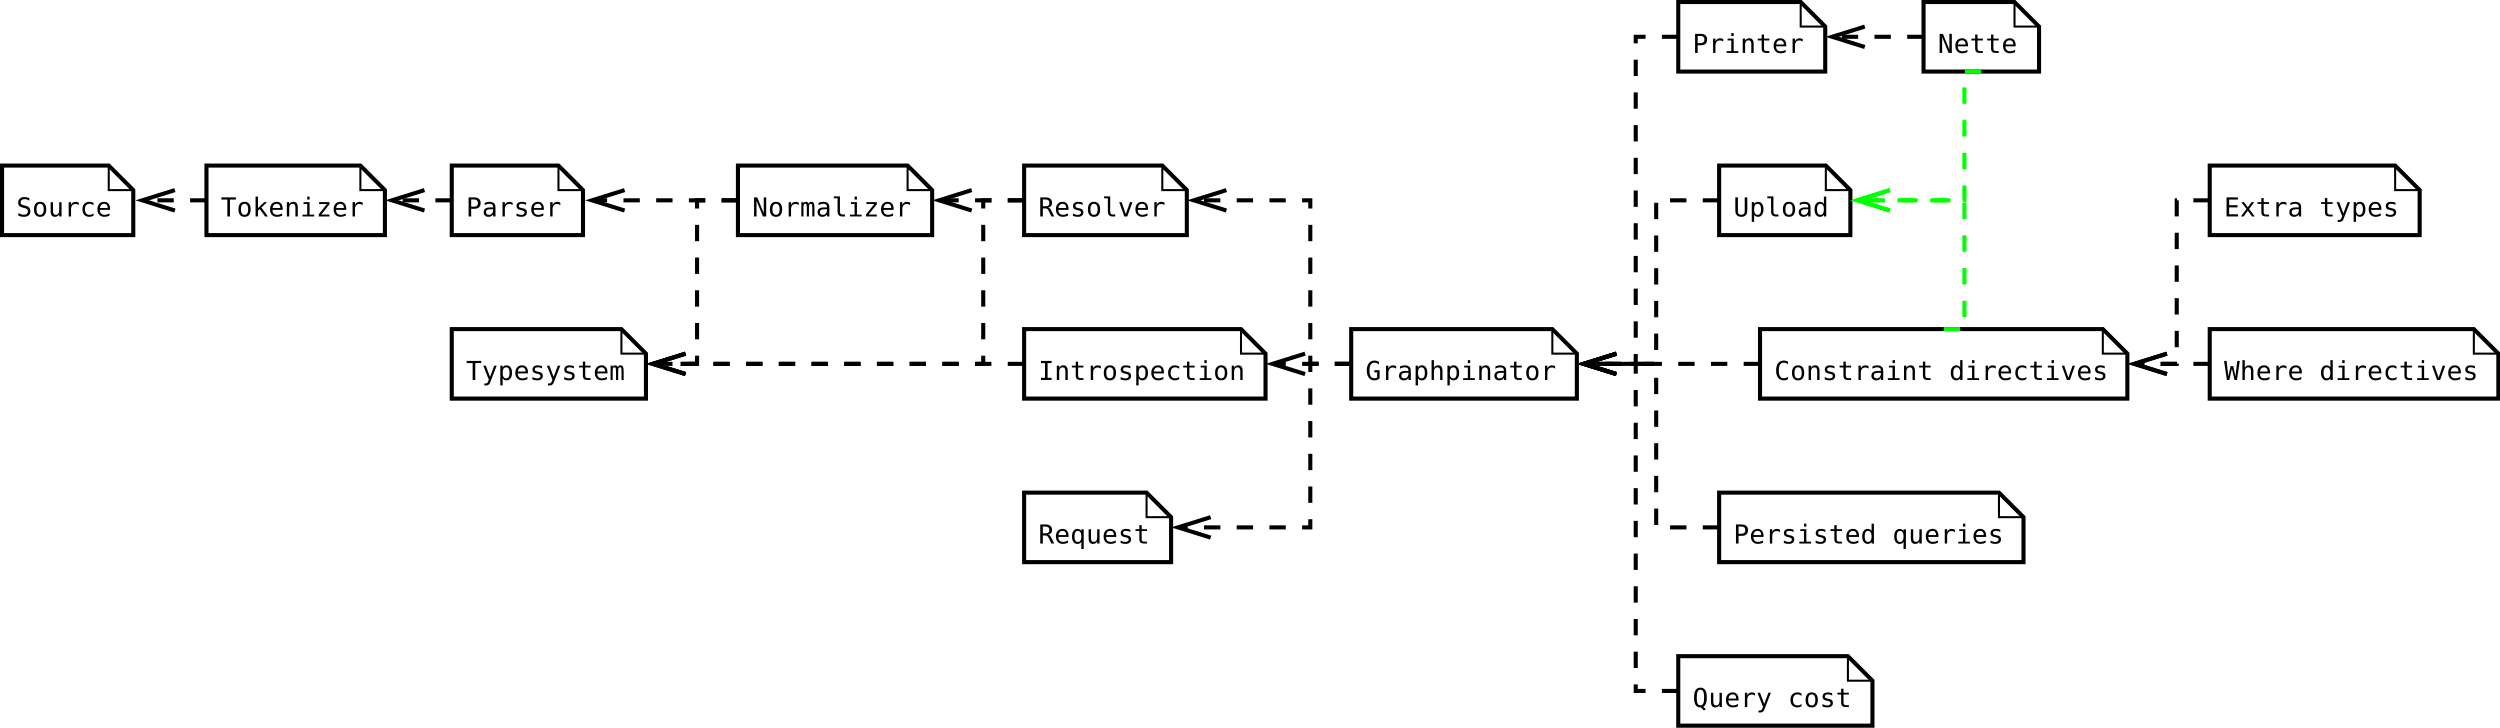 <?xml version="1.0" encoding="UTF-8"?>
<svg xmlns="http://www.w3.org/2000/svg" xmlns:xlink="http://www.w3.org/1999/xlink" width="1223pt" height="356pt" viewBox="0 0 1223 356" version="1.1">
<defs>
<g>
<symbol overflow="visible" id="glyph0-0">
<path style="stroke:none;" d="M 0.656 2.266 L 0.656 -9.016 L 7.047 -9.016 L 7.047 2.266 Z M 1.375 1.547 L 6.344 1.547 L 6.344 -8.297 L 1.375 -8.297 Z M 1.375 1.547 "/>
</symbol>
<symbol overflow="visible" id="glyph0-1">
<path style="stroke:none;" d="M 6.328 -9.016 L 6.328 -7.734 C 5.941 -7.973 5.555 -8.156 5.172 -8.281 C 4.785 -8.406 4.395 -8.469 4 -8.469 C 3.406 -8.469 2.938 -8.328 2.594 -8.047 C 2.25 -7.773 2.078 -7.406 2.078 -6.938 C 2.078 -6.52 2.188 -6.203 2.406 -5.984 C 2.633 -5.773 3.062 -5.598 3.688 -5.453 L 4.344 -5.297 C 5.219 -5.098 5.852 -4.781 6.25 -4.344 C 6.656 -3.906 6.859 -3.305 6.859 -2.547 C 6.859 -1.66 6.582 -0.984 6.031 -0.516 C 5.488 -0.047 4.691 0.188 3.641 0.188 C 3.203 0.188 2.758 0.141 2.312 0.047 C 1.875 -0.047 1.43 -0.188 0.984 -0.375 L 0.984 -1.719 C 1.461 -1.414 1.914 -1.191 2.344 -1.047 C 2.77 -0.91 3.203 -0.844 3.641 -0.844 C 4.273 -0.844 4.77 -0.984 5.125 -1.266 C 5.477 -1.555 5.656 -1.957 5.656 -2.469 C 5.656 -2.938 5.531 -3.289 5.281 -3.531 C 5.039 -3.781 4.617 -3.973 4.016 -4.109 L 3.344 -4.266 C 2.477 -4.461 1.848 -4.758 1.453 -5.156 C 1.066 -5.551 0.875 -6.078 0.875 -6.734 C 0.875 -7.566 1.148 -8.234 1.703 -8.734 C 2.266 -9.242 3.008 -9.5 3.938 -9.5 C 4.301 -9.5 4.68 -9.457 5.078 -9.375 C 5.473 -9.289 5.891 -9.172 6.328 -9.016 Z M 6.328 -9.016 "/>
</symbol>
<symbol overflow="visible" id="glyph0-2">
<path style="stroke:none;" d="M 3.844 -6.188 C 3.258 -6.188 2.816 -5.957 2.516 -5.5 C 2.223 -5.051 2.078 -4.383 2.078 -3.5 C 2.078 -2.602 2.223 -1.926 2.516 -1.469 C 2.816 -1.02 3.258 -0.797 3.844 -0.797 C 4.438 -0.797 4.879 -1.02 5.172 -1.469 C 5.473 -1.926 5.625 -2.602 5.625 -3.5 C 5.625 -4.383 5.473 -5.051 5.172 -5.5 C 4.879 -5.957 4.438 -6.188 3.844 -6.188 Z M 3.844 -7.172 C 4.82 -7.172 5.566 -6.852 6.078 -6.219 C 6.586 -5.594 6.844 -4.688 6.844 -3.5 C 6.844 -2.301 6.586 -1.383 6.078 -0.75 C 5.566 -0.125 4.82 0.188 3.844 0.188 C 2.875 0.188 2.133 -0.125 1.625 -0.75 C 1.113 -1.383 0.859 -2.301 0.859 -3.5 C 0.859 -4.688 1.113 -5.594 1.625 -6.219 C 2.133 -6.852 2.875 -7.172 3.844 -7.172 Z M 3.844 -7.172 "/>
</symbol>
<symbol overflow="visible" id="glyph0-3">
<path style="stroke:none;" d="M 1.219 -2.656 L 1.219 -6.984 L 2.375 -6.984 L 2.375 -2.656 C 2.375 -2.02 2.484 -1.551 2.703 -1.25 C 2.922 -0.957 3.266 -0.812 3.734 -0.812 C 4.273 -0.812 4.688 -1.004 4.969 -1.391 C 5.258 -1.773 5.406 -2.32 5.406 -3.031 L 5.406 -6.984 L 6.562 -6.984 L 6.562 0 L 5.406 0 L 5.406 -1.047 C 5.207 -0.641 4.93 -0.332 4.578 -0.125 C 4.223 0.082 3.812 0.188 3.344 0.188 C 2.625 0.188 2.086 -0.047 1.734 -0.516 C 1.391 -0.984 1.219 -1.695 1.219 -2.656 Z M 1.219 -2.656 "/>
</symbol>
<symbol overflow="visible" id="glyph0-4">
<path style="stroke:none;" d="M 7.219 -5.562 C 6.969 -5.75 6.719 -5.883 6.469 -5.969 C 6.219 -6.062 5.938 -6.109 5.625 -6.109 C 4.914 -6.109 4.367 -5.879 3.984 -5.422 C 3.609 -4.973 3.422 -4.328 3.422 -3.484 L 3.422 0 L 2.266 0 L 2.266 -7 L 3.422 -7 L 3.422 -5.625 C 3.609 -6.125 3.898 -6.504 4.297 -6.766 C 4.703 -7.035 5.176 -7.172 5.719 -7.172 C 6 -7.172 6.258 -7.133 6.5 -7.062 C 6.75 -6.988 6.988 -6.879 7.219 -6.734 Z M 7.219 -5.562 "/>
</symbol>
<symbol overflow="visible" id="glyph0-5">
<path style="stroke:none;" d="M 6.625 -0.359 C 6.32 -0.18 6.004 -0.047 5.672 0.047 C 5.348 0.141 5.016 0.188 4.672 0.188 C 3.586 0.188 2.738 -0.133 2.125 -0.781 C 1.52 -1.438 1.219 -2.344 1.219 -3.5 C 1.219 -4.645 1.52 -5.539 2.125 -6.188 C 2.738 -6.844 3.586 -7.172 4.672 -7.172 C 5.016 -7.172 5.344 -7.125 5.656 -7.031 C 5.977 -6.945 6.301 -6.812 6.625 -6.625 L 6.625 -5.422 C 6.32 -5.691 6.016 -5.883 5.703 -6 C 5.398 -6.125 5.055 -6.188 4.672 -6.188 C 3.953 -6.188 3.398 -5.953 3.016 -5.484 C 2.629 -5.023 2.438 -4.363 2.438 -3.5 C 2.438 -2.633 2.629 -1.969 3.016 -1.5 C 3.398 -1.031 3.953 -0.797 4.672 -0.797 C 5.078 -0.797 5.438 -0.852 5.75 -0.969 C 6.062 -1.094 6.352 -1.285 6.625 -1.547 Z M 6.625 -0.359 "/>
</symbol>
<symbol overflow="visible" id="glyph0-6">
<path style="stroke:none;" d="M 6.953 -3.781 L 6.953 -3.219 L 1.969 -3.219 L 1.969 -3.188 C 1.969 -2.426 2.164 -1.836 2.562 -1.422 C 2.957 -1.004 3.52 -0.797 4.25 -0.797 C 4.613 -0.797 4.992 -0.852 5.391 -0.969 C 5.797 -1.082 6.223 -1.258 6.672 -1.5 L 6.672 -0.359 C 6.242 -0.18 5.828 -0.047 5.422 0.047 C 5.016 0.141 4.617 0.188 4.234 0.188 C 3.148 0.188 2.301 -0.141 1.688 -0.797 C 1.07 -1.453 0.766 -2.352 0.766 -3.5 C 0.766 -4.613 1.062 -5.504 1.656 -6.172 C 2.258 -6.836 3.062 -7.172 4.062 -7.172 C 4.957 -7.172 5.66 -6.867 6.172 -6.266 C 6.691 -5.66 6.953 -4.832 6.953 -3.781 Z M 5.797 -4.125 C 5.785 -4.801 5.629 -5.312 5.328 -5.656 C 5.023 -6.008 4.586 -6.188 4.016 -6.188 C 3.461 -6.188 3.004 -6.004 2.641 -5.641 C 2.285 -5.273 2.078 -4.77 2.016 -4.125 Z M 5.797 -4.125 "/>
</symbol>
<symbol overflow="visible" id="glyph0-7">
<path style="stroke:none;" d="M 0.297 -9.328 L 7.406 -9.328 L 7.406 -8.266 L 4.5 -8.266 L 4.5 0 L 3.219 0 L 3.219 -8.266 L 0.297 -8.266 Z M 0.297 -9.328 "/>
</symbol>
<symbol overflow="visible" id="glyph0-8">
<path style="stroke:none;" d="M 1.469 -9.719 L 2.656 -9.719 L 2.656 -4.094 L 5.688 -7 L 7.078 -7 L 4.328 -4.359 L 7.516 0 L 6.109 0 L 3.516 -3.609 L 2.656 -2.812 L 2.656 0 L 1.469 0 Z M 1.469 -9.719 "/>
</symbol>
<symbol overflow="visible" id="glyph0-9">
<path style="stroke:none;" d="M 6.562 -4.344 L 6.562 0 L 5.406 0 L 5.406 -4.344 C 5.406 -4.969 5.297 -5.426 5.078 -5.719 C 4.859 -6.02 4.516 -6.172 4.047 -6.172 C 3.504 -6.172 3.086 -5.977 2.797 -5.594 C 2.516 -5.219 2.375 -4.672 2.375 -3.953 L 2.375 0 L 1.219 0 L 1.219 -7 L 2.375 -7 L 2.375 -5.953 C 2.57 -6.348 2.844 -6.648 3.188 -6.859 C 3.539 -7.066 3.957 -7.172 4.438 -7.172 C 5.156 -7.172 5.688 -6.938 6.031 -6.469 C 6.383 -6 6.562 -5.289 6.562 -4.344 Z M 6.562 -4.344 "/>
</symbol>
<symbol overflow="visible" id="glyph0-10">
<path style="stroke:none;" d="M 1.594 -7 L 4.547 -7 L 4.547 -0.891 L 6.828 -0.891 L 6.828 0 L 1.109 0 L 1.109 -0.891 L 3.391 -0.891 L 3.391 -6.109 L 1.594 -6.109 Z M 3.391 -9.719 L 4.547 -9.719 L 4.547 -8.266 L 3.391 -8.266 Z M 3.391 -9.719 "/>
</symbol>
<symbol overflow="visible" id="glyph0-11">
<path style="stroke:none;" d="M 1.422 -7.016 L 6.5 -7.016 L 6.5 -5.969 L 2.484 -0.938 L 6.5 -0.938 L 6.5 0 L 1.266 0 L 1.266 -1.062 L 5.281 -6.094 L 1.422 -6.094 Z M 1.422 -7.016 "/>
</symbol>
<symbol overflow="visible" id="glyph0-12">
<path style="stroke:none;" d="M 2.5 -8.297 L 2.5 -4.781 L 3.953 -4.781 C 4.535 -4.781 4.988 -4.938 5.312 -5.25 C 5.645 -5.562 5.812 -5.992 5.812 -6.547 C 5.812 -7.098 5.648 -7.523 5.328 -7.828 C 5.004 -8.141 4.547 -8.297 3.953 -8.297 Z M 1.234 -9.328 L 3.953 -9.328 C 4.992 -9.328 5.781 -9.086 6.312 -8.609 C 6.852 -8.141 7.125 -7.453 7.125 -6.547 C 7.125 -5.617 6.859 -4.922 6.328 -4.453 C 5.797 -3.984 5.004 -3.75 3.953 -3.75 L 2.5 -3.75 L 2.5 0 L 1.234 0 Z M 1.234 -9.328 "/>
</symbol>
<symbol overflow="visible" id="glyph0-13">
<path style="stroke:none;" d="M 4.391 -3.516 L 4 -3.516 C 3.332 -3.516 2.828 -3.395 2.484 -3.156 C 2.148 -2.926 1.984 -2.578 1.984 -2.109 C 1.984 -1.691 2.109 -1.363 2.359 -1.125 C 2.617 -0.895 2.973 -0.781 3.422 -0.781 C 4.055 -0.781 4.551 -1 4.906 -1.438 C 5.27 -1.875 5.457 -2.484 5.469 -3.266 L 5.469 -3.516 Z M 6.609 -4 L 6.609 0 L 5.469 0 L 5.469 -1.031 C 5.219 -0.613 4.906 -0.305 4.531 -0.109 C 4.156 0.086 3.703 0.188 3.172 0.188 C 2.461 0.188 1.895 -0.016 1.469 -0.422 C 1.039 -0.828 0.828 -1.363 0.828 -2.031 C 0.828 -2.812 1.086 -3.406 1.609 -3.812 C 2.141 -4.219 2.91 -4.422 3.922 -4.422 L 5.469 -4.422 L 5.469 -4.594 C 5.457 -5.156 5.312 -5.562 5.031 -5.812 C 4.758 -6.062 4.316 -6.188 3.703 -6.188 C 3.305 -6.188 2.906 -6.129 2.5 -6.016 C 2.102 -5.91 1.719 -5.75 1.344 -5.531 L 1.344 -6.672 C 1.77 -6.836 2.176 -6.961 2.562 -7.047 C 2.957 -7.129 3.336 -7.172 3.703 -7.172 C 4.273 -7.172 4.766 -7.082 5.172 -6.906 C 5.586 -6.738 5.926 -6.484 6.188 -6.141 C 6.344 -5.93 6.453 -5.672 6.516 -5.359 C 6.578 -5.055 6.609 -4.602 6.609 -4 Z M 6.609 -4 "/>
</symbol>
<symbol overflow="visible" id="glyph0-14">
<path style="stroke:none;" d="M 6.078 -6.75 L 6.078 -5.625 C 5.754 -5.82 5.426 -5.969 5.094 -6.062 C 4.758 -6.156 4.414 -6.203 4.062 -6.203 C 3.539 -6.203 3.148 -6.117 2.891 -5.953 C 2.641 -5.785 2.516 -5.531 2.516 -5.188 C 2.516 -4.875 2.609 -4.641 2.797 -4.484 C 2.992 -4.328 3.473 -4.176 4.234 -4.031 L 4.703 -3.938 C 5.273 -3.832 5.707 -3.617 6 -3.297 C 6.289 -2.973 6.438 -2.551 6.438 -2.031 C 6.438 -1.332 6.191 -0.785 5.703 -0.391 C 5.211 -0.004 4.531 0.188 3.656 0.188 C 3.301 0.188 2.938 0.148 2.562 0.078 C 2.188 0.004 1.773 -0.102 1.328 -0.25 L 1.328 -1.438 C 1.754 -1.219 2.164 -1.051 2.562 -0.938 C 2.957 -0.832 3.328 -0.781 3.672 -0.781 C 4.18 -0.781 4.578 -0.883 4.859 -1.094 C 5.141 -1.301 5.281 -1.586 5.281 -1.953 C 5.281 -2.484 4.77 -2.852 3.75 -3.062 L 3.688 -3.078 L 3.266 -3.156 C 2.598 -3.289 2.113 -3.508 1.812 -3.812 C 1.508 -4.125 1.359 -4.539 1.359 -5.062 C 1.359 -5.738 1.582 -6.258 2.031 -6.625 C 2.488 -6.988 3.141 -7.172 3.984 -7.172 C 4.359 -7.172 4.719 -7.133 5.062 -7.062 C 5.406 -6.988 5.742 -6.883 6.078 -6.75 Z M 6.078 -6.75 "/>
</symbol>
<symbol overflow="visible" id="glyph0-15">
<path style="stroke:none;" d="M 0.875 -9.328 L 2.469 -9.328 L 5.625 -1.656 L 5.625 -9.328 L 6.828 -9.328 L 6.828 0 L 5.234 0 L 2.094 -7.672 L 2.094 0 L 0.875 0 Z M 0.875 -9.328 "/>
</symbol>
<symbol overflow="visible" id="glyph0-16">
<path style="stroke:none;" d="M 4.219 -6.281 C 4.363 -6.582 4.547 -6.805 4.766 -6.953 C 4.984 -7.098 5.25 -7.172 5.562 -7.172 C 6.125 -7.172 6.52 -6.953 6.75 -6.516 C 6.977 -6.078 7.094 -5.258 7.094 -4.062 L 7.094 0 L 6.047 0 L 6.047 -4 C 6.047 -4.988 5.988 -5.602 5.875 -5.844 C 5.77 -6.082 5.57 -6.203 5.281 -6.203 C 4.945 -6.203 4.719 -6.07 4.594 -5.812 C 4.469 -5.562 4.406 -4.957 4.406 -4 L 4.406 0 L 3.359 0 L 3.359 -4 C 3.359 -5 3.297 -5.613 3.172 -5.844 C 3.055 -6.082 2.844 -6.203 2.531 -6.203 C 2.227 -6.203 2.016 -6.07 1.891 -5.812 C 1.773 -5.562 1.719 -4.957 1.719 -4 L 1.719 0 L 0.688 0 L 0.688 -7 L 1.719 -7 L 1.719 -6.406 C 1.863 -6.645 2.035 -6.832 2.234 -6.969 C 2.441 -7.102 2.676 -7.172 2.938 -7.172 C 3.258 -7.172 3.523 -7.098 3.734 -6.953 C 3.941 -6.805 4.102 -6.582 4.219 -6.281 Z M 4.219 -6.281 "/>
</symbol>
<symbol overflow="visible" id="glyph0-17">
<path style="stroke:none;" d="M 4 -2.531 C 4 -2.02 4.094 -1.629 4.281 -1.359 C 4.469 -1.098 4.75 -0.969 5.125 -0.969 L 6.453 -0.969 L 6.453 0 L 5 0 C 4.312 0 3.781 -0.219 3.406 -0.656 C 3.031 -1.102 2.844 -1.727 2.844 -2.531 L 2.844 -8.891 L 1 -8.891 L 1 -9.797 L 4 -9.797 Z M 4 -2.531 "/>
</symbol>
<symbol overflow="visible" id="glyph0-18">
<path style="stroke:none;" d="M 4.75 -4.406 C 5.07 -4.32 5.348 -4.164 5.578 -3.938 C 5.805 -3.707 6.094 -3.242 6.438 -2.547 L 7.703 0 L 6.344 0 L 5.234 -2.359 C 4.91 -3.023 4.617 -3.453 4.359 -3.641 C 4.109 -3.836 3.781 -3.938 3.375 -3.938 L 2.156 -3.938 L 2.156 0 L 0.891 0 L 0.891 -9.328 L 3.5 -9.328 C 4.52 -9.328 5.301 -9.094 5.844 -8.625 C 6.395 -8.164 6.672 -7.5 6.672 -6.625 C 6.672 -6.008 6.5 -5.504 6.156 -5.109 C 5.82 -4.723 5.352 -4.488 4.75 -4.406 Z M 2.156 -8.297 L 2.156 -4.984 L 3.547 -4.984 C 4.148 -4.984 4.598 -5.117 4.891 -5.391 C 5.191 -5.66 5.344 -6.07 5.344 -6.625 C 5.344 -7.164 5.18 -7.578 4.859 -7.859 C 4.547 -8.148 4.094 -8.297 3.5 -8.297 Z M 2.156 -8.297 "/>
</symbol>
<symbol overflow="visible" id="glyph0-19">
<path style="stroke:none;" d="M 0.625 -7 L 1.812 -7 L 3.844 -1.125 L 5.891 -7 L 7.078 -7 L 4.594 0 L 3.109 0 Z M 0.625 -7 "/>
</symbol>
<symbol overflow="visible" id="glyph0-20">
<path style="stroke:none;" d="M 6.891 -0.766 C 6.555 -0.453 6.176 -0.211 5.75 -0.047 C 5.332 0.109 4.879 0.188 4.391 0.188 C 3.203 0.188 2.281 -0.234 1.625 -1.078 C 0.969 -1.93 0.641 -3.125 0.641 -4.656 C 0.641 -6.176 0.973 -7.363 1.641 -8.219 C 2.305 -9.07 3.234 -9.5 4.422 -9.5 C 4.805 -9.5 5.176 -9.441 5.531 -9.328 C 5.895 -9.223 6.242 -9.055 6.578 -8.828 L 6.578 -7.531 C 6.242 -7.852 5.898 -8.086 5.547 -8.234 C 5.191 -8.391 4.816 -8.469 4.422 -8.469 C 3.598 -8.469 2.977 -8.148 2.562 -7.516 C 2.156 -6.879 1.953 -5.926 1.953 -4.656 C 1.953 -3.363 2.148 -2.406 2.547 -1.781 C 2.953 -1.156 3.566 -0.844 4.391 -0.844 C 4.672 -0.844 4.914 -0.875 5.125 -0.938 C 5.332 -1 5.52 -1.102 5.688 -1.25 L 5.688 -3.75 L 4.344 -3.75 L 4.344 -4.781 L 6.891 -4.781 Z M 6.891 -0.766 "/>
</symbol>
<symbol overflow="visible" id="glyph0-21">
<path style="stroke:none;" d="M 2.344 -0.875 L 2.344 2.656 L 1.188 2.656 L 1.188 -7 L 2.344 -7 L 2.344 -6.109 C 2.531 -6.453 2.785 -6.711 3.109 -6.891 C 3.43 -7.078 3.801 -7.172 4.219 -7.172 C 5.062 -7.172 5.723 -6.844 6.203 -6.188 C 6.68 -5.531 6.922 -4.625 6.922 -3.469 C 6.922 -2.332 6.676 -1.438 6.188 -0.781 C 5.707 -0.133 5.051 0.188 4.219 0.188 C 3.789 0.188 3.414 0.098 3.094 -0.078 C 2.781 -0.266 2.531 -0.531 2.344 -0.875 Z M 5.719 -3.5 C 5.719 -4.383 5.578 -5.051 5.297 -5.5 C 5.016 -5.957 4.598 -6.188 4.047 -6.188 C 3.484 -6.188 3.055 -5.957 2.766 -5.5 C 2.484 -5.051 2.344 -4.383 2.344 -3.5 C 2.344 -2.613 2.484 -1.941 2.766 -1.484 C 3.055 -1.023 3.484 -0.797 4.047 -0.797 C 4.598 -0.797 5.016 -1.02 5.297 -1.469 C 5.578 -1.926 5.719 -2.602 5.719 -3.5 Z M 5.719 -3.5 "/>
</symbol>
<symbol overflow="visible" id="glyph0-22">
<path style="stroke:none;" d="M 6.562 -4.344 L 6.562 0 L 5.406 0 L 5.406 -4.344 C 5.406 -4.969 5.297 -5.426 5.078 -5.719 C 4.859 -6.02 4.516 -6.172 4.047 -6.172 C 3.504 -6.172 3.086 -5.977 2.797 -5.594 C 2.516 -5.219 2.375 -4.672 2.375 -3.953 L 2.375 0 L 1.219 0 L 1.219 -9.719 L 2.375 -9.719 L 2.375 -5.953 C 2.57 -6.348 2.844 -6.648 3.188 -6.859 C 3.539 -7.066 3.957 -7.172 4.438 -7.172 C 5.156 -7.172 5.688 -6.938 6.031 -6.469 C 6.383 -6 6.562 -5.289 6.562 -4.344 Z M 6.562 -4.344 "/>
</symbol>
<symbol overflow="visible" id="glyph0-23">
<path style="stroke:none;" d="M 3.844 -8.984 L 3.844 -7 L 6.453 -7 L 6.453 -6.109 L 3.844 -6.109 L 3.844 -2.312 C 3.844 -1.789 3.938 -1.426 4.125 -1.219 C 4.32 -1.02 4.664 -0.922 5.156 -0.922 L 6.453 -0.922 L 6.453 0 L 5.047 0 C 4.18 0 3.57 -0.172 3.219 -0.516 C 2.863 -0.859 2.688 -1.457 2.688 -2.312 L 2.688 -6.109 L 0.812 -6.109 L 0.812 -7 L 2.688 -7 L 2.688 -8.984 Z M 3.844 -8.984 "/>
</symbol>
<symbol overflow="visible" id="glyph0-24">
<path style="stroke:none;" d="M 5.359 -2.25 C 5.172 -1.758 4.926 -1.117 4.625 -0.328 C 4.219 0.773 3.941 1.445 3.797 1.688 C 3.609 2.008 3.367 2.25 3.078 2.406 C 2.797 2.57 2.461 2.656 2.078 2.656 L 1.156 2.656 L 1.156 1.703 L 1.828 1.703 C 2.172 1.703 2.438 1.602 2.625 1.406 C 2.812 1.207 3.055 0.703 3.359 -0.109 L 0.656 -7 L 1.875 -7 L 3.938 -1.531 L 5.984 -7 L 7.203 -7 Z M 5.359 -2.25 "/>
</symbol>
<symbol overflow="visible" id="glyph0-25">
<path style="stroke:none;" d="M 1.25 -9.328 L 6.438 -9.328 L 6.438 -8.266 L 4.484 -8.266 L 4.484 -1.062 L 6.438 -1.062 L 6.438 0 L 1.25 0 L 1.25 -1.062 L 3.219 -1.062 L 3.219 -8.266 L 1.25 -8.266 Z M 1.25 -9.328 "/>
</symbol>
<symbol overflow="visible" id="glyph0-26">
<path style="stroke:none;" d="M 2.078 -3.469 C 2.078 -2.57 2.219 -1.895 2.5 -1.438 C 2.781 -0.988 3.195 -0.766 3.75 -0.766 C 4.301 -0.766 4.719 -0.992 5 -1.453 C 5.289 -1.91 5.438 -2.582 5.438 -3.469 C 5.438 -4.352 5.289 -5.023 5 -5.484 C 4.719 -5.941 4.301 -6.172 3.75 -6.172 C 3.195 -6.172 2.781 -5.941 2.5 -5.484 C 2.219 -5.035 2.078 -4.363 2.078 -3.469 Z M 5.438 -0.875 C 5.25 -0.52 4.992 -0.25 4.672 -0.062 C 4.359 0.113 3.988 0.203 3.562 0.203 C 2.727 0.203 2.066 -0.117 1.578 -0.766 C 1.098 -1.41 0.859 -2.301 0.859 -3.438 C 0.859 -4.602 1.098 -5.508 1.578 -6.156 C 2.066 -6.812 2.727 -7.141 3.562 -7.141 C 3.977 -7.141 4.348 -7.047 4.672 -6.859 C 4.992 -6.68 5.25 -6.422 5.438 -6.078 L 5.438 -6.969 L 6.594 -6.969 L 6.594 2.688 L 5.438 2.688 Z M 5.438 -0.875 "/>
</symbol>
<symbol overflow="visible" id="glyph0-27">
<path style="stroke:none;" d="M 1.234 -9.328 L 6.766 -9.328 L 6.766 -8.266 L 2.5 -8.266 L 2.5 -5.5 L 6.578 -5.5 L 6.578 -4.438 L 2.5 -4.438 L 2.5 -1.062 L 6.891 -1.062 L 6.891 0 L 1.234 0 Z M 1.234 -9.328 "/>
</symbol>
<symbol overflow="visible" id="glyph0-28">
<path style="stroke:none;" d="M 6.984 -7 L 4.484 -3.656 L 7.234 0 L 5.906 0 L 3.844 -2.812 L 1.812 0 L 0.469 0 L 3.219 -3.656 L 0.719 -7 L 2 -7 L 3.844 -4.469 L 5.688 -7 Z M 6.984 -7 "/>
</symbol>
<symbol overflow="visible" id="glyph0-29">
<path style="stroke:none;" d=""/>
</symbol>
<symbol overflow="visible" id="glyph0-30">
<path style="stroke:none;" d="M 6.703 -0.328 C 6.379 -0.16 6.051 -0.035 5.719 0.047 C 5.383 0.141 5.023 0.188 4.641 0.188 C 3.441 0.188 2.516 -0.234 1.859 -1.078 C 1.203 -1.93 0.875 -3.125 0.875 -4.656 C 0.875 -6.176 1.203 -7.363 1.859 -8.219 C 2.523 -9.07 3.453 -9.5 4.641 -9.5 C 5.023 -9.5 5.383 -9.453 5.719 -9.359 C 6.051 -9.273 6.379 -9.148 6.703 -8.984 L 6.703 -7.688 C 6.398 -7.945 6.07 -8.141 5.719 -8.266 C 5.363 -8.398 5.004 -8.469 4.641 -8.469 C 3.816 -8.469 3.203 -8.148 2.797 -7.516 C 2.391 -6.891 2.188 -5.938 2.188 -4.656 C 2.188 -3.383 2.391 -2.43 2.797 -1.797 C 3.203 -1.16 3.816 -0.844 4.641 -0.844 C 5.004 -0.844 5.363 -0.91 5.719 -1.047 C 6.07 -1.18 6.398 -1.375 6.703 -1.625 Z M 6.703 -0.328 "/>
</symbol>
<symbol overflow="visible" id="glyph0-31">
<path style="stroke:none;" d="M 5.359 -6.109 L 5.359 -9.719 L 6.516 -9.719 L 6.516 0 L 5.359 0 L 5.359 -0.875 C 5.172 -0.531 4.914 -0.266 4.594 -0.078 C 4.281 0.098 3.914 0.188 3.5 0.188 C 2.645 0.188 1.973 -0.141 1.484 -0.797 C 1.004 -1.453 0.766 -2.359 0.766 -3.516 C 0.766 -4.648 1.008 -5.539 1.5 -6.188 C 1.988 -6.844 2.656 -7.172 3.5 -7.172 C 3.914 -7.172 4.285 -7.078 4.609 -6.891 C 4.93 -6.711 5.18 -6.453 5.359 -6.109 Z M 1.984 -3.5 C 1.984 -2.602 2.125 -1.926 2.406 -1.469 C 2.688 -1.02 3.102 -0.797 3.656 -0.797 C 4.219 -0.797 4.641 -1.023 4.922 -1.484 C 5.211 -1.941 5.359 -2.613 5.359 -3.5 C 5.359 -4.383 5.211 -5.051 4.922 -5.5 C 4.641 -5.957 4.219 -6.188 3.656 -6.188 C 3.102 -6.188 2.688 -5.957 2.406 -5.5 C 2.125 -5.051 1.984 -4.383 1.984 -3.5 Z M 1.984 -3.5 "/>
</symbol>
<symbol overflow="visible" id="glyph0-32">
<path style="stroke:none;" d="M 0.922 -3.578 L 0.922 -9.328 L 2.188 -9.328 L 2.188 -3 C 2.188 -2.551 2.195 -2.227 2.219 -2.031 C 2.25 -1.844 2.297 -1.695 2.359 -1.594 C 2.492 -1.344 2.688 -1.156 2.938 -1.031 C 3.188 -0.906 3.488 -0.844 3.844 -0.844 C 4.207 -0.844 4.516 -0.906 4.766 -1.031 C 5.016 -1.156 5.207 -1.344 5.344 -1.594 C 5.406 -1.695 5.445 -1.844 5.469 -2.031 C 5.5 -2.219 5.516 -2.539 5.516 -3 L 5.516 -9.328 L 6.781 -9.328 L 6.781 -3.578 C 6.781 -2.629 6.719 -1.953 6.594 -1.547 C 6.477 -1.141 6.273 -0.805 5.984 -0.547 C 5.711 -0.305 5.398 -0.125 5.047 0 C 4.691 0.125 4.289 0.188 3.844 0.188 C 3.406 0.188 3.008 0.125 2.656 0 C 2.301 -0.125 1.988 -0.305 1.719 -0.547 C 1.426 -0.805 1.219 -1.141 1.094 -1.547 C 0.977 -1.961 0.922 -2.641 0.922 -3.578 Z M 0.922 -3.578 "/>
</symbol>
<symbol overflow="visible" id="glyph0-33">
<path style="stroke:none;" d="M 4.094 0.172 C 4.062 0.172 4.02 0.172 3.969 0.172 C 3.914 0.18 3.875 0.188 3.844 0.188 C 2.801 0.188 2.02 -0.211 1.5 -1.016 C 0.988 -1.816 0.734 -3.031 0.734 -4.656 C 0.734 -6.281 0.988 -7.492 1.5 -8.297 C 2.02 -9.098 2.801 -9.5 3.844 -9.5 C 4.906 -9.5 5.691 -9.098 6.203 -8.297 C 6.711 -7.492 6.969 -6.281 6.969 -4.656 C 6.969 -3.426 6.828 -2.438 6.547 -1.688 C 6.266 -0.945 5.832 -0.426 5.25 -0.125 L 6.5 1.062 L 5.562 1.688 Z M 5.656 -4.656 C 5.656 -6.02 5.516 -6.992 5.234 -7.578 C 4.953 -8.172 4.488 -8.469 3.844 -8.469 C 3.207 -8.469 2.75 -8.172 2.469 -7.578 C 2.188 -6.992 2.047 -6.02 2.047 -4.656 C 2.047 -3.289 2.188 -2.312 2.469 -1.719 C 2.75 -1.133 3.207 -0.844 3.844 -0.844 C 4.488 -0.844 4.953 -1.133 5.234 -1.719 C 5.516 -2.301 5.656 -3.281 5.656 -4.656 Z M 5.656 -4.656 "/>
</symbol>
<symbol overflow="visible" id="glyph0-34">
<path style="stroke:none;" d="M 0 -9.328 L 1.234 -9.328 L 2.125 -1.75 L 3.188 -6.766 L 4.5 -6.766 L 5.578 -1.75 L 6.469 -9.328 L 7.703 -9.328 L 6.312 0 L 5.125 0 L 3.844 -5.547 L 2.594 0 L 1.391 0 Z M 0 -9.328 "/>
</symbol>
</g>
</defs>
<g id="surface1427">
<rect x="0" y="0" width="1223" height="356" style="fill:rgb(100%,100%,100%);fill-opacity:1;stroke:none;"/>
<path style="fill-rule:evenodd;fill:rgb(100%,100%,100%);fill-opacity:1;stroke-width:0.1;stroke-linecap:butt;stroke-linejoin:miter;stroke:rgb(0%,0%,0%);stroke-opacity:1;stroke-miterlimit:10;" d="M 20 12 L 22.61 12 L 23.21 12.6 L 23.21 13.7 L 20 13.7 Z M 20 12 " transform="matrix(20,0,0,20,-399,-159)"/>
<path style="fill:none;stroke-width:0.05;stroke-linecap:butt;stroke-linejoin:miter;stroke:rgb(0%,0%,0%);stroke-opacity:1;stroke-miterlimit:10;" d="M 22.61 12 L 22.61 12.6 L 23.21 12.6 " transform="matrix(20,0,0,20,-399,-159)"/>
<g style="fill:rgb(0%,0%,0%);fill-opacity:1;">
  <use xlink:href="#glyph0-1" x="8" y="105.889"/>
  <use xlink:href="#glyph0-2" x="15.778" y="105.889"/>
  <use xlink:href="#glyph0-3" x="23.556" y="105.889"/>
  <use xlink:href="#glyph0-4" x="31.333" y="105.889"/>
  <use xlink:href="#glyph0-5" x="39.111" y="105.889"/>
  <use xlink:href="#glyph0-6" x="46.889" y="105.889"/>
</g>
<path style="fill-rule:evenodd;fill:rgb(100%,100%,100%);fill-opacity:1;stroke-width:0.1;stroke-linecap:butt;stroke-linejoin:miter;stroke:rgb(0%,0%,0%);stroke-opacity:1;stroke-miterlimit:10;" d="M 25 12 L 28.765 12 L 29.365 12.6 L 29.365 13.7 L 25 13.7 Z M 25 12 " transform="matrix(20,0,0,20,-399,-159)"/>
<path style="fill:none;stroke-width:0.05;stroke-linecap:butt;stroke-linejoin:miter;stroke:rgb(0%,0%,0%);stroke-opacity:1;stroke-miterlimit:10;" d="M 28.765 12 L 28.765 12.6 L 29.365 12.6 " transform="matrix(20,0,0,20,-399,-159)"/>
<g style="fill:rgb(0%,0%,0%);fill-opacity:1;">
  <use xlink:href="#glyph0-7" x="108" y="105.889"/>
  <use xlink:href="#glyph0-2" x="115.778" y="105.889"/>
  <use xlink:href="#glyph0-8" x="123.556" y="105.889"/>
  <use xlink:href="#glyph0-6" x="131.333" y="105.889"/>
  <use xlink:href="#glyph0-9" x="139.111" y="105.889"/>
  <use xlink:href="#glyph0-10" x="146.889" y="105.889"/>
  <use xlink:href="#glyph0-11" x="154.667" y="105.889"/>
  <use xlink:href="#glyph0-6" x="162.444" y="105.889"/>
  <use xlink:href="#glyph0-4" x="170.222" y="105.889"/>
</g>
<path style="fill-rule:evenodd;fill:rgb(100%,100%,100%);fill-opacity:1;stroke-width:0.1;stroke-linecap:butt;stroke-linejoin:miter;stroke:rgb(0%,0%,0%);stroke-opacity:1;stroke-miterlimit:10;" d="M 31 12 L 33.61 12 L 34.21 12.6 L 34.21 13.7 L 31 13.7 Z M 31 12 " transform="matrix(20,0,0,20,-399,-159)"/>
<path style="fill:none;stroke-width:0.05;stroke-linecap:butt;stroke-linejoin:miter;stroke:rgb(0%,0%,0%);stroke-opacity:1;stroke-miterlimit:10;" d="M 33.61 12 L 33.61 12.6 L 34.21 12.6 " transform="matrix(20,0,0,20,-399,-159)"/>
<g style="fill:rgb(0%,0%,0%);fill-opacity:1;">
  <use xlink:href="#glyph0-12" x="228" y="105.889"/>
  <use xlink:href="#glyph0-13" x="235.778" y="105.889"/>
  <use xlink:href="#glyph0-4" x="243.556" y="105.889"/>
  <use xlink:href="#glyph0-14" x="251.333" y="105.889"/>
  <use xlink:href="#glyph0-6" x="259.111" y="105.889"/>
  <use xlink:href="#glyph0-4" x="266.889" y="105.889"/>
</g>
<path style="fill-rule:evenodd;fill:rgb(100%,100%,100%);fill-opacity:1;stroke-width:0.1;stroke-linecap:butt;stroke-linejoin:miter;stroke:rgb(0%,0%,0%);stroke-opacity:1;stroke-miterlimit:10;" d="M 38 12 L 42.15 12 L 42.75 12.6 L 42.75 13.7 L 38 13.7 Z M 38 12 " transform="matrix(20,0,0,20,-399,-159)"/>
<path style="fill:none;stroke-width:0.05;stroke-linecap:butt;stroke-linejoin:miter;stroke:rgb(0%,0%,0%);stroke-opacity:1;stroke-miterlimit:10;" d="M 42.15 12 L 42.15 12.6 L 42.75 12.6 " transform="matrix(20,0,0,20,-399,-159)"/>
<g style="fill:rgb(0%,0%,0%);fill-opacity:1;">
  <use xlink:href="#glyph0-15" x="368" y="105.889"/>
  <use xlink:href="#glyph0-2" x="375.778" y="105.889"/>
  <use xlink:href="#glyph0-4" x="383.556" y="105.889"/>
  <use xlink:href="#glyph0-16" x="391.333" y="105.889"/>
  <use xlink:href="#glyph0-13" x="399.111" y="105.889"/>
  <use xlink:href="#glyph0-17" x="406.889" y="105.889"/>
  <use xlink:href="#glyph0-10" x="414.667" y="105.889"/>
  <use xlink:href="#glyph0-11" x="422.444" y="105.889"/>
  <use xlink:href="#glyph0-6" x="430.222" y="105.889"/>
  <use xlink:href="#glyph0-4" x="438" y="105.889"/>
</g>
<path style="fill-rule:evenodd;fill:rgb(100%,100%,100%);fill-opacity:1;stroke-width:0.1;stroke-linecap:butt;stroke-linejoin:miter;stroke:rgb(0%,0%,0%);stroke-opacity:1;stroke-miterlimit:10;" d="M 45 12 L 48.38 12 L 48.98 12.6 L 48.98 13.7 L 45 13.7 Z M 45 12 " transform="matrix(20,0,0,20,-399,-159)"/>
<path style="fill:none;stroke-width:0.05;stroke-linecap:butt;stroke-linejoin:miter;stroke:rgb(0%,0%,0%);stroke-opacity:1;stroke-miterlimit:10;" d="M 48.38 12 L 48.38 12.6 L 48.98 12.6 " transform="matrix(20,0,0,20,-399,-159)"/>
<g style="fill:rgb(0%,0%,0%);fill-opacity:1;">
  <use xlink:href="#glyph0-18" x="508" y="105.889"/>
  <use xlink:href="#glyph0-6" x="515.778" y="105.889"/>
  <use xlink:href="#glyph0-14" x="523.556" y="105.889"/>
  <use xlink:href="#glyph0-2" x="531.333" y="105.889"/>
  <use xlink:href="#glyph0-17" x="539.111" y="105.889"/>
  <use xlink:href="#glyph0-19" x="546.889" y="105.889"/>
  <use xlink:href="#glyph0-6" x="554.667" y="105.889"/>
  <use xlink:href="#glyph0-4" x="562.444" y="105.889"/>
</g>
<path style="fill-rule:evenodd;fill:rgb(100%,100%,100%);fill-opacity:1;stroke-width:0.1;stroke-linecap:butt;stroke-linejoin:miter;stroke:rgb(0%,0%,0%);stroke-opacity:1;stroke-miterlimit:10;" d="M 53 16 L 57.92 16 L 58.52 16.6 L 58.52 17.7 L 53 17.7 Z M 53 16 " transform="matrix(20,0,0,20,-399,-159)"/>
<path style="fill:none;stroke-width:0.05;stroke-linecap:butt;stroke-linejoin:miter;stroke:rgb(0%,0%,0%);stroke-opacity:1;stroke-miterlimit:10;" d="M 57.92 16 L 57.92 16.6 L 58.52 16.6 " transform="matrix(20,0,0,20,-399,-159)"/>
<g style="fill:rgb(0%,0%,0%);fill-opacity:1;">
  <use xlink:href="#glyph0-20" x="668" y="185.889"/>
  <use xlink:href="#glyph0-4" x="675.778" y="185.889"/>
  <use xlink:href="#glyph0-13" x="683.556" y="185.889"/>
  <use xlink:href="#glyph0-21" x="691.333" y="185.889"/>
  <use xlink:href="#glyph0-22" x="699.111" y="185.889"/>
  <use xlink:href="#glyph0-21" x="706.889" y="185.889"/>
  <use xlink:href="#glyph0-10" x="714.667" y="185.889"/>
  <use xlink:href="#glyph0-9" x="722.444" y="185.889"/>
  <use xlink:href="#glyph0-13" x="730.222" y="185.889"/>
  <use xlink:href="#glyph0-23" x="738" y="185.889"/>
  <use xlink:href="#glyph0-2" x="745.778" y="185.889"/>
  <use xlink:href="#glyph0-4" x="753.556" y="185.889"/>
</g>
<path style="fill-rule:evenodd;fill:rgb(100%,100%,100%);fill-opacity:1;stroke-width:0.1;stroke-linecap:butt;stroke-linejoin:miter;stroke:rgb(0%,0%,0%);stroke-opacity:1;stroke-miterlimit:10;" d="M 31 16 L 35.15 16 L 35.75 16.6 L 35.75 17.7 L 31 17.7 Z M 31 16 " transform="matrix(20,0,0,20,-399,-159)"/>
<path style="fill:none;stroke-width:0.05;stroke-linecap:butt;stroke-linejoin:miter;stroke:rgb(0%,0%,0%);stroke-opacity:1;stroke-miterlimit:10;" d="M 35.15 16 L 35.15 16.6 L 35.75 16.6 " transform="matrix(20,0,0,20,-399,-159)"/>
<g style="fill:rgb(0%,0%,0%);fill-opacity:1;">
  <use xlink:href="#glyph0-7" x="228" y="185.889"/>
  <use xlink:href="#glyph0-24" x="235.778" y="185.889"/>
  <use xlink:href="#glyph0-21" x="243.556" y="185.889"/>
  <use xlink:href="#glyph0-6" x="251.333" y="185.889"/>
  <use xlink:href="#glyph0-14" x="259.111" y="185.889"/>
  <use xlink:href="#glyph0-24" x="266.889" y="185.889"/>
  <use xlink:href="#glyph0-14" x="274.667" y="185.889"/>
  <use xlink:href="#glyph0-23" x="282.444" y="185.889"/>
  <use xlink:href="#glyph0-6" x="290.222" y="185.889"/>
  <use xlink:href="#glyph0-16" x="298" y="185.889"/>
</g>
<path style="fill-rule:evenodd;fill:rgb(100%,100%,100%);fill-opacity:1;stroke-width:0.1;stroke-linecap:butt;stroke-linejoin:miter;stroke:rgb(0%,0%,0%);stroke-opacity:1;stroke-miterlimit:10;" d="M 45 16 L 50.305 16 L 50.905 16.6 L 50.905 17.7 L 45 17.7 Z M 45 16 " transform="matrix(20,0,0,20,-399,-159)"/>
<path style="fill:none;stroke-width:0.05;stroke-linecap:butt;stroke-linejoin:miter;stroke:rgb(0%,0%,0%);stroke-opacity:1;stroke-miterlimit:10;" d="M 50.305 16 L 50.305 16.6 L 50.905 16.6 " transform="matrix(20,0,0,20,-399,-159)"/>
<g style="fill:rgb(0%,0%,0%);fill-opacity:1;">
  <use xlink:href="#glyph0-25" x="508" y="185.889"/>
  <use xlink:href="#glyph0-9" x="515.778" y="185.889"/>
  <use xlink:href="#glyph0-23" x="523.556" y="185.889"/>
  <use xlink:href="#glyph0-4" x="531.333" y="185.889"/>
  <use xlink:href="#glyph0-2" x="539.111" y="185.889"/>
  <use xlink:href="#glyph0-14" x="546.889" y="185.889"/>
  <use xlink:href="#glyph0-21" x="554.667" y="185.889"/>
  <use xlink:href="#glyph0-6" x="562.444" y="185.889"/>
  <use xlink:href="#glyph0-5" x="570.222" y="185.889"/>
  <use xlink:href="#glyph0-23" x="578" y="185.889"/>
  <use xlink:href="#glyph0-10" x="585.778" y="185.889"/>
  <use xlink:href="#glyph0-2" x="593.556" y="185.889"/>
  <use xlink:href="#glyph0-9" x="601.333" y="185.889"/>
</g>
<path style="fill-rule:evenodd;fill:rgb(100%,100%,100%);fill-opacity:1;stroke-width:0.1;stroke-linecap:butt;stroke-linejoin:miter;stroke:rgb(0%,0%,0%);stroke-opacity:1;stroke-miterlimit:10;" d="M 45 20 L 47.995 20 L 48.595 20.6 L 48.595 21.7 L 45 21.7 Z M 45 20 " transform="matrix(20,0,0,20,-399,-159)"/>
<path style="fill:none;stroke-width:0.05;stroke-linecap:butt;stroke-linejoin:miter;stroke:rgb(0%,0%,0%);stroke-opacity:1;stroke-miterlimit:10;" d="M 47.995 20 L 47.995 20.6 L 48.595 20.6 " transform="matrix(20,0,0,20,-399,-159)"/>
<g style="fill:rgb(0%,0%,0%);fill-opacity:1;">
  <use xlink:href="#glyph0-18" x="508" y="265.889"/>
  <use xlink:href="#glyph0-6" x="515.778" y="265.889"/>
  <use xlink:href="#glyph0-26" x="523.556" y="265.889"/>
  <use xlink:href="#glyph0-3" x="531.333" y="265.889"/>
  <use xlink:href="#glyph0-6" x="539.111" y="265.889"/>
  <use xlink:href="#glyph0-14" x="546.889" y="265.889"/>
  <use xlink:href="#glyph0-23" x="554.667" y="265.889"/>
</g>
<path style="fill:none;stroke-width:0.1;stroke-linecap:butt;stroke-linejoin:miter;stroke:rgb(0%,0%,0%);stroke-opacity:1;stroke-dasharray:0.4,0.4;stroke-miterlimit:10;" d="M 45 12.85 L 43.085 12.85 " transform="matrix(20,0,0,20,-399,-159)"/>
<path style="fill:none;stroke-width:0.1;stroke-linecap:butt;stroke-linejoin:miter;stroke:rgb(0%,0%,0%);stroke-opacity:1;stroke-miterlimit:10;" d="M 43.718 12.6 L 42.918 12.85 L 43.718 13.1 " transform="matrix(20,0,0,20,-399,-159)"/>
<path style="fill:none;stroke-width:0.1;stroke-linecap:butt;stroke-linejoin:miter;stroke:rgb(0%,0%,0%);stroke-opacity:1;stroke-dasharray:0.4,0.4;stroke-miterlimit:10;" d="M 53 16.85 L 52 16.85 L 52 12.85 L 49.315 12.85 " transform="matrix(20,0,0,20,-399,-159)"/>
<path style="fill:none;stroke-width:0.1;stroke-linecap:butt;stroke-linejoin:miter;stroke:rgb(0%,0%,0%);stroke-opacity:1;stroke-miterlimit:10;" d="M 49.948 12.6 L 49.148 12.85 L 49.948 13.1 " transform="matrix(20,0,0,20,-399,-159)"/>
<path style="fill:none;stroke-width:0.1;stroke-linecap:butt;stroke-linejoin:miter;stroke:rgb(0%,0%,0%);stroke-opacity:1;stroke-dasharray:0.4,0.4;stroke-miterlimit:10;" d="M 53 16.85 L 51.24 16.85 " transform="matrix(20,0,0,20,-399,-159)"/>
<path style="fill:none;stroke-width:0.1;stroke-linecap:butt;stroke-linejoin:miter;stroke:rgb(0%,0%,0%);stroke-opacity:1;stroke-miterlimit:10;" d="M 51.873 16.6 L 51.073 16.85 L 51.873 17.1 " transform="matrix(20,0,0,20,-399,-159)"/>
<path style="fill:none;stroke-width:0.1;stroke-linecap:butt;stroke-linejoin:miter;stroke:rgb(0%,0%,0%);stroke-opacity:1;stroke-dasharray:0.4,0.4;stroke-miterlimit:10;" d="M 45 16.85 L 36.085 16.85 " transform="matrix(20,0,0,20,-399,-159)"/>
<path style="fill:none;stroke-width:0.1;stroke-linecap:butt;stroke-linejoin:miter;stroke:rgb(0%,0%,0%);stroke-opacity:1;stroke-miterlimit:10;" d="M 36.718 16.6 L 35.918 16.85 L 36.718 17.1 " transform="matrix(20,0,0,20,-399,-159)"/>
<path style="fill-rule:evenodd;fill:rgb(100%,100%,100%);fill-opacity:1;stroke-width:0.1;stroke-linecap:butt;stroke-linejoin:miter;stroke:rgb(0%,0%,0%);stroke-opacity:1;stroke-miterlimit:10;" d="M 67 8 L 69.225 8 L 69.825 8.6 L 69.825 9.7 L 67 9.7 Z M 67 8 " transform="matrix(20,0,0,20,-399,-159)"/>
<path style="fill:none;stroke-width:0.05;stroke-linecap:butt;stroke-linejoin:miter;stroke:rgb(0%,0%,0%);stroke-opacity:1;stroke-miterlimit:10;" d="M 69.225 8 L 69.225 8.6 L 69.825 8.6 " transform="matrix(20,0,0,20,-399,-159)"/>
<g style="fill:rgb(0%,0%,0%);fill-opacity:1;">
  <use xlink:href="#glyph0-15" x="948" y="25.889"/>
  <use xlink:href="#glyph0-6" x="955.778" y="25.889"/>
  <use xlink:href="#glyph0-23" x="963.556" y="25.889"/>
  <use xlink:href="#glyph0-23" x="971.333" y="25.889"/>
  <use xlink:href="#glyph0-6" x="979.111" y="25.889"/>
</g>
<path style="fill-rule:evenodd;fill:rgb(100%,100%,100%);fill-opacity:1;stroke-width:0.1;stroke-linecap:butt;stroke-linejoin:miter;stroke:rgb(0%,0%,0%);stroke-opacity:1;stroke-miterlimit:10;" d="M 61 8 L 63.995 8 L 64.595 8.6 L 64.595 9.7 L 61 9.7 Z M 61 8 " transform="matrix(20,0,0,20,-399,-159)"/>
<path style="fill:none;stroke-width:0.05;stroke-linecap:butt;stroke-linejoin:miter;stroke:rgb(0%,0%,0%);stroke-opacity:1;stroke-miterlimit:10;" d="M 63.995 8 L 63.995 8.6 L 64.595 8.6 " transform="matrix(20,0,0,20,-399,-159)"/>
<g style="fill:rgb(0%,0%,0%);fill-opacity:1;">
  <use xlink:href="#glyph0-12" x="828" y="25.889"/>
  <use xlink:href="#glyph0-4" x="835.778" y="25.889"/>
  <use xlink:href="#glyph0-10" x="843.556" y="25.889"/>
  <use xlink:href="#glyph0-9" x="851.333" y="25.889"/>
  <use xlink:href="#glyph0-23" x="859.111" y="25.889"/>
  <use xlink:href="#glyph0-6" x="866.889" y="25.889"/>
  <use xlink:href="#glyph0-4" x="874.667" y="25.889"/>
</g>
<path style="fill-rule:evenodd;fill:rgb(100%,100%,100%);fill-opacity:1;stroke-width:0.1;stroke-linecap:butt;stroke-linejoin:miter;stroke:rgb(0%,0%,0%);stroke-opacity:1;stroke-miterlimit:10;" d="M 74 12 L 78.535 12 L 79.135 12.6 L 79.135 13.7 L 74 13.7 Z M 74 12 " transform="matrix(20,0,0,20,-399,-159)"/>
<path style="fill:none;stroke-width:0.05;stroke-linecap:butt;stroke-linejoin:miter;stroke:rgb(0%,0%,0%);stroke-opacity:1;stroke-miterlimit:10;" d="M 78.535 12 L 78.535 12.6 L 79.135 12.6 " transform="matrix(20,0,0,20,-399,-159)"/>
<g style="fill:rgb(0%,0%,0%);fill-opacity:1;">
  <use xlink:href="#glyph0-27" x="1088" y="105.889"/>
  <use xlink:href="#glyph0-28" x="1095.778" y="105.889"/>
  <use xlink:href="#glyph0-23" x="1103.556" y="105.889"/>
  <use xlink:href="#glyph0-4" x="1111.333" y="105.889"/>
  <use xlink:href="#glyph0-13" x="1119.111" y="105.889"/>
  <use xlink:href="#glyph0-29" x="1126.889" y="105.889"/>
  <use xlink:href="#glyph0-23" x="1134.667" y="105.889"/>
  <use xlink:href="#glyph0-24" x="1142.444" y="105.889"/>
  <use xlink:href="#glyph0-21" x="1150.222" y="105.889"/>
  <use xlink:href="#glyph0-6" x="1158" y="105.889"/>
  <use xlink:href="#glyph0-14" x="1165.778" y="105.889"/>
</g>
<path style="fill-rule:evenodd;fill:rgb(100%,100%,100%);fill-opacity:1;stroke-width:0.1;stroke-linecap:butt;stroke-linejoin:miter;stroke:rgb(0%,0%,0%);stroke-opacity:1;stroke-miterlimit:10;" d="M 63 16 L 71.385 16 L 71.985 16.6 L 71.985 17.7 L 63 17.7 Z M 63 16 " transform="matrix(20,0,0,20,-399,-159)"/>
<path style="fill:none;stroke-width:0.05;stroke-linecap:butt;stroke-linejoin:miter;stroke:rgb(0%,0%,0%);stroke-opacity:1;stroke-miterlimit:10;" d="M 71.385 16 L 71.385 16.6 L 71.985 16.6 " transform="matrix(20,0,0,20,-399,-159)"/>
<g style="fill:rgb(0%,0%,0%);fill-opacity:1;">
  <use xlink:href="#glyph0-30" x="868" y="185.889"/>
  <use xlink:href="#glyph0-2" x="875.778" y="185.889"/>
  <use xlink:href="#glyph0-9" x="883.556" y="185.889"/>
  <use xlink:href="#glyph0-14" x="891.333" y="185.889"/>
  <use xlink:href="#glyph0-23" x="899.111" y="185.889"/>
  <use xlink:href="#glyph0-4" x="906.889" y="185.889"/>
  <use xlink:href="#glyph0-13" x="914.667" y="185.889"/>
  <use xlink:href="#glyph0-10" x="922.444" y="185.889"/>
  <use xlink:href="#glyph0-9" x="930.222" y="185.889"/>
  <use xlink:href="#glyph0-23" x="938" y="185.889"/>
  <use xlink:href="#glyph0-29" x="945.778" y="185.889"/>
  <use xlink:href="#glyph0-31" x="953.556" y="185.889"/>
  <use xlink:href="#glyph0-10" x="961.333" y="185.889"/>
  <use xlink:href="#glyph0-4" x="969.111" y="185.889"/>
  <use xlink:href="#glyph0-6" x="976.889" y="185.889"/>
  <use xlink:href="#glyph0-5" x="984.667" y="185.889"/>
  <use xlink:href="#glyph0-23" x="992.444" y="185.889"/>
  <use xlink:href="#glyph0-10" x="1000.222" y="185.889"/>
  <use xlink:href="#glyph0-19" x="1008" y="185.889"/>
  <use xlink:href="#glyph0-6" x="1015.778" y="185.889"/>
  <use xlink:href="#glyph0-14" x="1023.556" y="185.889"/>
</g>
<path style="fill-rule:evenodd;fill:rgb(100%,100%,100%);fill-opacity:1;stroke-width:0.1;stroke-linecap:butt;stroke-linejoin:miter;stroke:rgb(0%,0%,0%);stroke-opacity:1;stroke-miterlimit:10;" d="M 62 12 L 64.61 12 L 65.21 12.6 L 65.21 13.7 L 62 13.7 Z M 62 12 " transform="matrix(20,0,0,20,-399,-159)"/>
<path style="fill:none;stroke-width:0.05;stroke-linecap:butt;stroke-linejoin:miter;stroke:rgb(0%,0%,0%);stroke-opacity:1;stroke-miterlimit:10;" d="M 64.61 12 L 64.61 12.6 L 65.21 12.6 " transform="matrix(20,0,0,20,-399,-159)"/>
<g style="fill:rgb(0%,0%,0%);fill-opacity:1;">
  <use xlink:href="#glyph0-32" x="848" y="105.889"/>
  <use xlink:href="#glyph0-21" x="855.778" y="105.889"/>
  <use xlink:href="#glyph0-17" x="863.556" y="105.889"/>
  <use xlink:href="#glyph0-2" x="871.333" y="105.889"/>
  <use xlink:href="#glyph0-13" x="879.111" y="105.889"/>
  <use xlink:href="#glyph0-31" x="886.889" y="105.889"/>
</g>
<path style="fill-rule:evenodd;fill:rgb(100%,100%,100%);fill-opacity:1;stroke-width:0.1;stroke-linecap:butt;stroke-linejoin:miter;stroke:rgb(0%,0%,0%);stroke-opacity:1;stroke-miterlimit:10;" d="M 61 24 L 65.15 24 L 65.75 24.6 L 65.75 25.7 L 61 25.7 Z M 61 24 " transform="matrix(20,0,0,20,-399,-159)"/>
<path style="fill:none;stroke-width:0.05;stroke-linecap:butt;stroke-linejoin:miter;stroke:rgb(0%,0%,0%);stroke-opacity:1;stroke-miterlimit:10;" d="M 65.15 24 L 65.15 24.6 L 65.75 24.6 " transform="matrix(20,0,0,20,-399,-159)"/>
<g style="fill:rgb(0%,0%,0%);fill-opacity:1;">
  <use xlink:href="#glyph0-33" x="828" y="345.889"/>
  <use xlink:href="#glyph0-3" x="835.778" y="345.889"/>
  <use xlink:href="#glyph0-6" x="843.556" y="345.889"/>
  <use xlink:href="#glyph0-4" x="851.333" y="345.889"/>
  <use xlink:href="#glyph0-24" x="859.111" y="345.889"/>
  <use xlink:href="#glyph0-29" x="866.889" y="345.889"/>
  <use xlink:href="#glyph0-5" x="874.667" y="345.889"/>
  <use xlink:href="#glyph0-2" x="882.444" y="345.889"/>
  <use xlink:href="#glyph0-14" x="890.222" y="345.889"/>
  <use xlink:href="#glyph0-23" x="898" y="345.889"/>
</g>
<path style="fill-rule:evenodd;fill:rgb(100%,100%,100%);fill-opacity:1;stroke-width:0.1;stroke-linecap:butt;stroke-linejoin:miter;stroke:rgb(0%,0%,0%);stroke-opacity:1;stroke-miterlimit:10;" d="M 62 20 L 68.845 20 L 69.445 20.6 L 69.445 21.7 L 62 21.7 Z M 62 20 " transform="matrix(20,0,0,20,-399,-159)"/>
<path style="fill:none;stroke-width:0.05;stroke-linecap:butt;stroke-linejoin:miter;stroke:rgb(0%,0%,0%);stroke-opacity:1;stroke-miterlimit:10;" d="M 68.845 20 L 68.845 20.6 L 69.445 20.6 " transform="matrix(20,0,0,20,-399,-159)"/>
<g style="fill:rgb(0%,0%,0%);fill-opacity:1;">
  <use xlink:href="#glyph0-12" x="848" y="265.889"/>
  <use xlink:href="#glyph0-6" x="855.778" y="265.889"/>
  <use xlink:href="#glyph0-4" x="863.556" y="265.889"/>
  <use xlink:href="#glyph0-14" x="871.333" y="265.889"/>
  <use xlink:href="#glyph0-10" x="879.111" y="265.889"/>
  <use xlink:href="#glyph0-14" x="886.889" y="265.889"/>
  <use xlink:href="#glyph0-23" x="894.667" y="265.889"/>
  <use xlink:href="#glyph0-6" x="902.444" y="265.889"/>
  <use xlink:href="#glyph0-31" x="910.222" y="265.889"/>
  <use xlink:href="#glyph0-29" x="918" y="265.889"/>
  <use xlink:href="#glyph0-26" x="925.778" y="265.889"/>
  <use xlink:href="#glyph0-3" x="933.556" y="265.889"/>
  <use xlink:href="#glyph0-6" x="941.333" y="265.889"/>
  <use xlink:href="#glyph0-4" x="949.111" y="265.889"/>
  <use xlink:href="#glyph0-10" x="956.889" y="265.889"/>
  <use xlink:href="#glyph0-6" x="964.667" y="265.889"/>
  <use xlink:href="#glyph0-14" x="972.444" y="265.889"/>
</g>
<path style="fill-rule:evenodd;fill:rgb(100%,100%,100%);fill-opacity:1;stroke-width:0.1;stroke-linecap:butt;stroke-linejoin:miter;stroke:rgb(0%,0%,0%);stroke-opacity:1;stroke-miterlimit:10;" d="M 74 16 L 80.46 16 L 81.06 16.6 L 81.06 17.7 L 74 17.7 Z M 74 16 " transform="matrix(20,0,0,20,-399,-159)"/>
<path style="fill:none;stroke-width:0.05;stroke-linecap:butt;stroke-linejoin:miter;stroke:rgb(0%,0%,0%);stroke-opacity:1;stroke-miterlimit:10;" d="M 80.46 16 L 80.46 16.6 L 81.06 16.6 " transform="matrix(20,0,0,20,-399,-159)"/>
<g style="fill:rgb(0%,0%,0%);fill-opacity:1;">
  <use xlink:href="#glyph0-34" x="1088" y="185.889"/>
  <use xlink:href="#glyph0-22" x="1095.778" y="185.889"/>
  <use xlink:href="#glyph0-6" x="1103.556" y="185.889"/>
  <use xlink:href="#glyph0-4" x="1111.333" y="185.889"/>
  <use xlink:href="#glyph0-6" x="1119.111" y="185.889"/>
  <use xlink:href="#glyph0-29" x="1126.889" y="185.889"/>
  <use xlink:href="#glyph0-31" x="1134.667" y="185.889"/>
  <use xlink:href="#glyph0-10" x="1142.444" y="185.889"/>
  <use xlink:href="#glyph0-4" x="1150.222" y="185.889"/>
  <use xlink:href="#glyph0-6" x="1158" y="185.889"/>
  <use xlink:href="#glyph0-5" x="1165.778" y="185.889"/>
  <use xlink:href="#glyph0-23" x="1173.556" y="185.889"/>
  <use xlink:href="#glyph0-10" x="1181.333" y="185.889"/>
  <use xlink:href="#glyph0-19" x="1189.111" y="185.889"/>
  <use xlink:href="#glyph0-6" x="1196.889" y="185.889"/>
  <use xlink:href="#glyph0-14" x="1204.667" y="185.889"/>
</g>
<path style="fill:none;stroke-width:0.1;stroke-linecap:butt;stroke-linejoin:miter;stroke:rgb(0%,100%,0%);stroke-opacity:1;stroke-dasharray:0.4,0.4;stroke-miterlimit:10;" d="M 67.493 16 L 68 16 L 68 12.85 L 65.545 12.85 " transform="matrix(20,0,0,20,-399,-159)"/>
<path style="fill:none;stroke-width:0.1;stroke-linecap:butt;stroke-linejoin:miter;stroke:rgb(0%,100%,0%);stroke-opacity:1;stroke-miterlimit:10;" d="M 66.178 12.6 L 65.378 12.85 L 66.178 13.1 " transform="matrix(20,0,0,20,-399,-159)"/>
<path style="fill:none;stroke-width:0.1;stroke-linecap:butt;stroke-linejoin:miter;stroke:rgb(0%,0%,0%);stroke-opacity:1;stroke-dasharray:0.4,0.4;stroke-miterlimit:10;" d="M 62 12.85 L 60.46 12.85 L 60.46 16.85 L 58.855 16.85 " transform="matrix(20,0,0,20,-399,-159)"/>
<path style="fill:none;stroke-width:0.1;stroke-linecap:butt;stroke-linejoin:miter;stroke:rgb(0%,0%,0%);stroke-opacity:1;stroke-miterlimit:10;" d="M 59.488 16.6 L 58.688 16.85 L 59.488 17.1 " transform="matrix(20,0,0,20,-399,-159)"/>
<path style="fill:none;stroke-width:0.1;stroke-linecap:butt;stroke-linejoin:miter;stroke:rgb(0%,0%,0%);stroke-opacity:1;stroke-dasharray:0.4,0.4;stroke-miterlimit:10;" d="M 67 8.85 L 64.93 8.85 " transform="matrix(20,0,0,20,-399,-159)"/>
<path style="fill:none;stroke-width:0.1;stroke-linecap:butt;stroke-linejoin:miter;stroke:rgb(0%,0%,0%);stroke-opacity:1;stroke-miterlimit:10;" d="M 65.563 8.6 L 64.763 8.85 L 65.563 9.1 " transform="matrix(20,0,0,20,-399,-159)"/>
<path style="fill:none;stroke-width:0.1;stroke-linecap:butt;stroke-linejoin:miter;stroke:rgb(0%,0%,0%);stroke-opacity:1;stroke-dasharray:0.4,0.4;stroke-miterlimit:10;" d="M 61 8.85 L 59.96 8.85 L 59.96 16.85 L 58.855 16.85 " transform="matrix(20,0,0,20,-399,-159)"/>
<path style="fill:none;stroke-width:0.1;stroke-linecap:butt;stroke-linejoin:miter;stroke:rgb(0%,0%,0%);stroke-opacity:1;stroke-miterlimit:10;" d="M 59.488 16.6 L 58.688 16.85 L 59.488 17.1 " transform="matrix(20,0,0,20,-399,-159)"/>
<path style="fill:none;stroke-width:0.1;stroke-linecap:butt;stroke-linejoin:miter;stroke:rgb(0%,0%,0%);stroke-opacity:1;stroke-dasharray:0.4,0.4;stroke-miterlimit:10;" d="M 63 16.85 L 58.855 16.85 " transform="matrix(20,0,0,20,-399,-159)"/>
<path style="fill:none;stroke-width:0.1;stroke-linecap:butt;stroke-linejoin:miter;stroke:rgb(0%,0%,0%);stroke-opacity:1;stroke-miterlimit:10;" d="M 59.488 16.6 L 58.688 16.85 L 59.488 17.1 " transform="matrix(20,0,0,20,-399,-159)"/>
<path style="fill:none;stroke-width:0.1;stroke-linecap:butt;stroke-linejoin:miter;stroke:rgb(0%,0%,0%);stroke-opacity:1;stroke-dasharray:0.4,0.4;stroke-miterlimit:10;" d="M 74 12.85 L 73.193 12.85 L 73.193 16.85 L 72.32 16.85 " transform="matrix(20,0,0,20,-399,-159)"/>
<path style="fill:none;stroke-width:0.1;stroke-linecap:butt;stroke-linejoin:miter;stroke:rgb(0%,0%,0%);stroke-opacity:1;stroke-miterlimit:10;" d="M 72.953 16.6 L 72.153 16.85 L 72.953 17.1 " transform="matrix(20,0,0,20,-399,-159)"/>
<path style="fill:none;stroke-width:0.1;stroke-linecap:butt;stroke-linejoin:miter;stroke:rgb(0%,0%,0%);stroke-opacity:1;stroke-dasharray:0.4,0.4;stroke-miterlimit:10;" d="M 74 16.85 L 72.32 16.85 " transform="matrix(20,0,0,20,-399,-159)"/>
<path style="fill:none;stroke-width:0.1;stroke-linecap:butt;stroke-linejoin:miter;stroke:rgb(0%,0%,0%);stroke-opacity:1;stroke-miterlimit:10;" d="M 72.953 16.6 L 72.153 16.85 L 72.953 17.1 " transform="matrix(20,0,0,20,-399,-159)"/>
<path style="fill:none;stroke-width:0.1;stroke-linecap:butt;stroke-linejoin:miter;stroke:rgb(0%,0%,0%);stroke-opacity:1;stroke-dasharray:0.4,0.4;stroke-miterlimit:10;" d="M 62 20.85 L 60.46 20.85 L 60.46 16.85 L 58.855 16.85 " transform="matrix(20,0,0,20,-399,-159)"/>
<path style="fill:none;stroke-width:0.1;stroke-linecap:butt;stroke-linejoin:miter;stroke:rgb(0%,0%,0%);stroke-opacity:1;stroke-miterlimit:10;" d="M 59.488 16.6 L 58.688 16.85 L 59.488 17.1 " transform="matrix(20,0,0,20,-399,-159)"/>
<path style="fill:none;stroke-width:0.1;stroke-linecap:butt;stroke-linejoin:miter;stroke:rgb(0%,0%,0%);stroke-opacity:1;stroke-dasharray:0.4,0.4;stroke-miterlimit:10;" d="M 61 24.85 L 59.96 24.85 L 59.96 16.85 L 58.855 16.85 " transform="matrix(20,0,0,20,-399,-159)"/>
<path style="fill:none;stroke-width:0.1;stroke-linecap:butt;stroke-linejoin:miter;stroke:rgb(0%,0%,0%);stroke-opacity:1;stroke-miterlimit:10;" d="M 59.488 16.6 L 58.688 16.85 L 59.488 17.1 " transform="matrix(20,0,0,20,-399,-159)"/>
<path style="fill:none;stroke-width:0.1;stroke-linecap:butt;stroke-linejoin:miter;stroke:rgb(0%,0%,0%);stroke-opacity:1;stroke-dasharray:0.4,0.4;stroke-miterlimit:10;" d="M 38 12.85 L 37 12.85 L 37 16.85 L 36.085 16.85 " transform="matrix(20,0,0,20,-399,-159)"/>
<path style="fill:none;stroke-width:0.1;stroke-linecap:butt;stroke-linejoin:miter;stroke:rgb(0%,0%,0%);stroke-opacity:1;stroke-miterlimit:10;" d="M 36.718 16.6 L 35.918 16.85 L 36.718 17.1 " transform="matrix(20,0,0,20,-399,-159)"/>
<path style="fill:none;stroke-width:0.1;stroke-linecap:butt;stroke-linejoin:miter;stroke:rgb(0%,0%,0%);stroke-opacity:1;stroke-dasharray:0.4,0.4;stroke-miterlimit:10;" d="M 45 12.85 L 44 12.85 L 44 16.85 L 36.085 16.85 " transform="matrix(20,0,0,20,-399,-159)"/>
<path style="fill:none;stroke-width:0.1;stroke-linecap:butt;stroke-linejoin:miter;stroke:rgb(0%,0%,0%);stroke-opacity:1;stroke-miterlimit:10;" d="M 36.718 16.6 L 35.918 16.85 L 36.718 17.1 " transform="matrix(20,0,0,20,-399,-159)"/>
<path style="fill:none;stroke-width:0.1;stroke-linecap:butt;stroke-linejoin:miter;stroke:rgb(0%,0%,0%);stroke-opacity:1;stroke-dasharray:0.4,0.4;stroke-miterlimit:10;" d="M 53 16.85 L 52 16.85 L 52 20.85 L 48.93 20.85 " transform="matrix(20,0,0,20,-399,-159)"/>
<path style="fill:none;stroke-width:0.1;stroke-linecap:butt;stroke-linejoin:miter;stroke:rgb(0%,0%,0%);stroke-opacity:1;stroke-miterlimit:10;" d="M 49.563 20.6 L 48.763 20.85 L 49.563 21.1 " transform="matrix(20,0,0,20,-399,-159)"/>
<path style="fill:none;stroke-width:0.1;stroke-linecap:butt;stroke-linejoin:miter;stroke:rgb(0%,0%,0%);stroke-opacity:1;stroke-dasharray:0.4,0.4;stroke-miterlimit:10;" d="M 25 12.85 L 23.596 12.85 " transform="matrix(20,0,0,20,-399,-159)"/>
<path style="fill:none;stroke-width:0.1;stroke-linecap:butt;stroke-linejoin:miter;stroke:rgb(0%,0%,0%);stroke-opacity:1;stroke-miterlimit:10;" d="M 24.228 12.6 L 23.428 12.85 L 24.228 13.1 " transform="matrix(20,0,0,20,-399,-159)"/>
<path style="fill:none;stroke-width:0.1;stroke-linecap:butt;stroke-linejoin:miter;stroke:rgb(0%,0%,0%);stroke-opacity:1;stroke-dasharray:0.4,0.4;stroke-miterlimit:10;" d="M 31 12.85 L 29.7 12.85 " transform="matrix(20,0,0,20,-399,-159)"/>
<path style="fill:none;stroke-width:0.1;stroke-linecap:butt;stroke-linejoin:miter;stroke:rgb(0%,0%,0%);stroke-opacity:1;stroke-miterlimit:10;" d="M 30.333 12.6 L 29.533 12.85 L 30.333 13.1 " transform="matrix(20,0,0,20,-399,-159)"/>
<path style="fill:none;stroke-width:0.1;stroke-linecap:butt;stroke-linejoin:miter;stroke:rgb(0%,0%,0%);stroke-opacity:1;stroke-dasharray:0.4,0.4;stroke-miterlimit:10;" d="M 38 12.85 L 34.596 12.85 " transform="matrix(20,0,0,20,-399,-159)"/>
<path style="fill:none;stroke-width:0.1;stroke-linecap:butt;stroke-linejoin:miter;stroke:rgb(0%,0%,0%);stroke-opacity:1;stroke-miterlimit:10;" d="M 35.228 12.6 L 34.428 12.85 L 35.228 13.1 " transform="matrix(20,0,0,20,-399,-159)"/>
<path style="fill:none;stroke-width:0.1;stroke-linecap:butt;stroke-linejoin:miter;stroke:rgb(0%,100%,0%);stroke-opacity:1;stroke-dasharray:0.4,0.4;stroke-miterlimit:10;" d="M 68.412 9.7 L 68 9.7 L 68 12.85 L 65.545 12.85 " transform="matrix(20,0,0,20,-399,-159)"/>
<path style="fill:none;stroke-width:0.1;stroke-linecap:butt;stroke-linejoin:miter;stroke:rgb(0%,100%,0%);stroke-opacity:1;stroke-miterlimit:10;" d="M 66.178 12.6 L 65.378 12.85 L 66.178 13.1 " transform="matrix(20,0,0,20,-399,-159)"/>
</g>
</svg>
